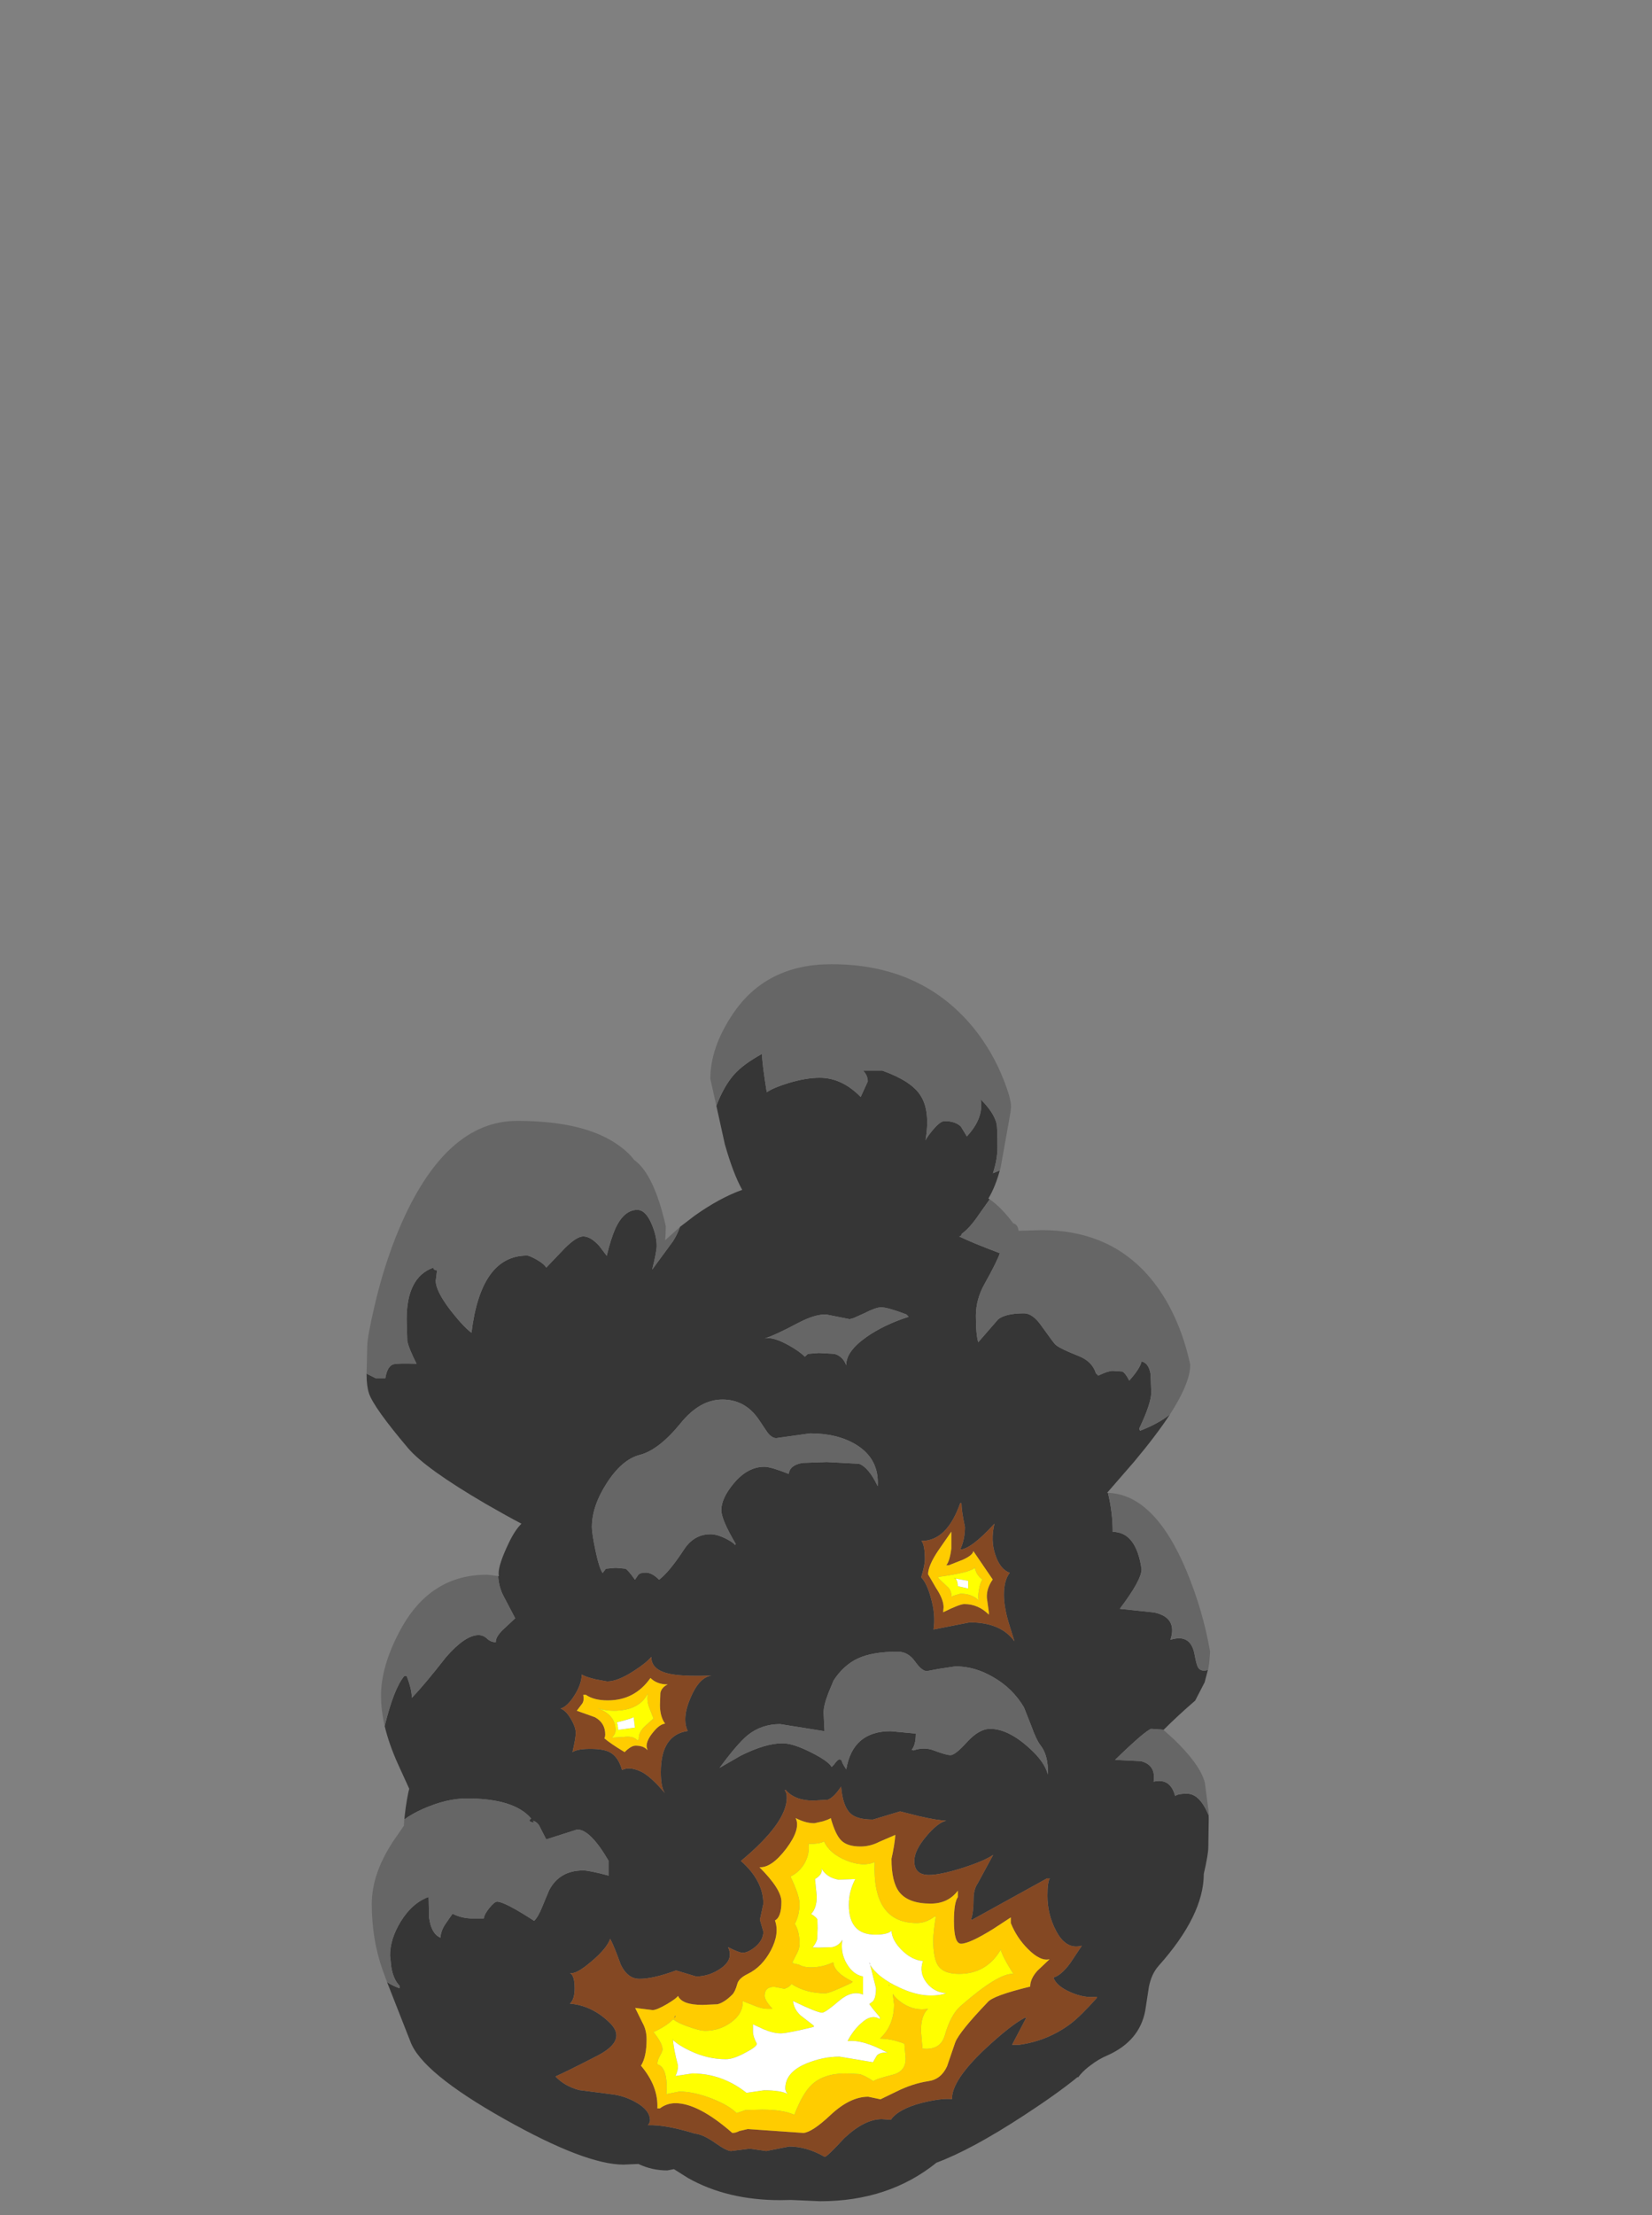 <?xml version="1.0" encoding="UTF-8" standalone="no"?>
<svg xmlns:ffdec="https://www.free-decompiler.com/flash" xmlns:xlink="http://www.w3.org/1999/xlink" ffdec:objectType="frame" height="513.9px" width="383.5px" xmlns="http://www.w3.org/2000/svg">
  <rect width="100%" height="100%" fill="#808080" stroke="none"/>
  <g transform="matrix(1.0, 0.0, 0.0, 1.0, 183.4, 511.25)">
    <use ffdec:characterId="197" height="287.0" transform="matrix(1.0, 0.0, 0.0, 1.0, -98.3, -287.55)" width="195.8" xlink:href="#shape0"/>
  </g>
  <defs>
    <g id="shape0" transform="matrix(1.0, 0.0, 0.0, 1.0, 98.3, 287.55)">
      <path d="M-17.1 -254.7 Q-15.35 -259.3 -12.95 -262.0 -10.85 -264.35 -6.5 -266.75 -6.5 -264.55 -5.4 -257.85 -3.85 -258.9 -0.45 -259.95 3.65 -261.2 6.9 -261.2 12.05 -261.2 16.4 -256.75 L18.05 -260.35 Q18.05 -261.75 16.95 -262.85 L21.45 -262.85 Q28.0 -260.5 30.15 -257.3 32.65 -253.7 31.45 -246.7 31.9 -247.6 33.2 -249.15 34.9 -251.15 35.85 -251.15 38.35 -251.15 39.65 -249.9 L41.05 -247.6 Q45.05 -251.9 44.25 -256.2 47.3 -253.2 47.95 -250.55 48.15 -249.65 48.15 -245.05 48.15 -242.25 47.1 -239.05 L48.7 -239.7 48.9 -240.4 Q47.7 -235.9 46.05 -233.2 L46.35 -233.0 43.8 -229.4 Q41.7 -226.3 39.8 -224.95 39.8 -224.4 39.25 -224.4 42.2 -222.95 48.7 -220.5 48.1 -218.65 45.2 -213.45 43.15 -209.85 43.15 -206.0 43.15 -201.5 43.7 -199.85 L48.35 -205.2 Q50.15 -206.55 54.3 -206.55 56.3 -206.55 58.25 -203.8 61.25 -199.6 61.6 -199.3 62.65 -198.35 67.0 -196.65 70.15 -195.4 71.0 -192.65 L71.55 -192.1 Q73.85 -193.2 74.9 -193.2 L77.15 -193.05 Q77.85 -192.7 78.75 -190.95 81.3 -193.8 81.6 -195.4 83.3 -195.0 83.7 -192.4 L83.85 -188.2 Q83.85 -185.65 81.05 -179.8 L81.25 -179.3 Q85.6 -181.0 88.2 -183.1 85.05 -178.3 79.9 -172.15 L73.6 -164.9 73.8 -164.9 Q74.9 -160.35 74.9 -155.85 80.35 -155.85 81.6 -147.2 81.6 -144.65 76.55 -138.0 L84.55 -137.15 Q90.0 -135.95 88.3 -130.8 93.0 -132.3 93.9 -127.45 94.35 -124.95 94.75 -124.35 95.4 -123.35 97.0 -123.8 L96.25 -120.95 94.05 -116.7 Q90.0 -113.2 86.7 -109.9 L86.7 -109.95 83.85 -110.15 Q82.4 -109.7 75.45 -102.95 L81.45 -102.65 Q85.0 -101.75 84.4 -97.9 88.3 -98.8 89.4 -94.55 89.95 -95.1 92.15 -95.1 95.15 -95.1 97.2 -90.0 L97.15 -91.15 97.2 -89.3 97.1 -82.7 Q97.1 -81.05 96.05 -76.5 96.05 -66.9 85.55 -55.15 83.9 -53.3 83.3 -50.25 L82.45 -44.7 Q81.1 -37.7 73.7 -34.4 71.5 -33.45 69.85 -32.15 68.45 -31.15 67.4 -29.95 L66.85 -29.25 66.8 -29.4 Q62.1 -25.55 54.35 -20.5 42.1 -12.5 34.0 -9.5 22.9 -0.55 7.0 -0.55 L0.2 -0.85 -2.2 -0.8 Q-14.6 -0.8 -23.7 -5.95 L-26.95 -8.0 -28.5 -7.7 Q-32.05 -7.7 -35.2 -9.2 L-38.65 -9.05 Q-47.55 -9.05 -66.35 -19.65 -85.55 -30.45 -88.15 -37.65 L-93.55 -51.4 Q-92.4 -50.6 -90.65 -49.95 L-90.65 -50.55 Q-92.05 -51.95 -92.55 -54.8 L-92.85 -57.55 Q-92.85 -61.4 -90.4 -65.4 -87.75 -69.75 -83.9 -71.15 L-83.8 -66.4 Q-83.3 -62.6 -81.15 -61.7 -81.05 -63.3 -80.05 -64.8 L-78.35 -67.25 Q-76.15 -66.15 -73.65 -66.15 L-71.1 -66.15 Q-70.95 -67.2 -69.75 -68.65 -68.6 -70.05 -68.0 -70.05 -66.25 -70.05 -59.4 -65.6 -58.45 -66.55 -57.55 -68.8 L-55.95 -72.65 Q-53.55 -77.3 -48.0 -77.3 -46.65 -77.3 -42.1 -76.1 L-42.1 -79.5 Q-46.35 -86.8 -49.4 -86.8 L-56.6 -84.5 -58.25 -87.75 Q-58.8 -88.6 -59.7 -88.85 L-59.4 -88.45 Q-60.5 -88.45 -60.5 -89.0 L-60.1 -89.35 Q-64.05 -94.0 -75.05 -94.0 -79.7 -94.0 -85.15 -91.6 -87.75 -90.45 -89.5 -89.15 L-89.6 -88.4 Q-89.3 -92.05 -88.6 -95.45 L-88.4 -96.25 -91.0 -101.95 Q-93.1 -106.6 -94.1 -110.8 -91.95 -119.55 -89.55 -122.4 L-89.0 -122.4 Q-87.8 -119.35 -87.8 -117.35 -85.0 -120.2 -79.85 -126.8 -75.4 -131.9 -72.3 -131.9 -71.2 -131.9 -70.3 -131.05 -69.45 -130.25 -68.3 -130.25 -68.4 -131.35 -66.8 -133.0 L-63.8 -135.8 -66.4 -140.75 Q-67.6 -142.95 -67.75 -145.55 L-68.15 -145.65 -67.6 -145.55 -67.65 -146.2 Q-67.65 -148.35 -65.3 -153.25 -63.9 -156.2 -62.35 -157.75 -65.8 -159.55 -70.65 -162.35 -84.6 -170.5 -88.65 -175.25 -96.65 -184.7 -97.75 -188.0 -98.3 -189.7 -98.3 -192.35 L-98.3 -192.55 -96.2 -191.5 -93.95 -191.5 Q-93.45 -194.45 -91.95 -194.75 -90.85 -195.0 -86.7 -194.85 -88.5 -198.4 -88.85 -200.15 L-89.0 -205.15 Q-89.0 -214.95 -82.8 -217.15 -82.8 -216.6 -81.95 -216.5 L-82.25 -214.1 Q-82.25 -211.7 -78.7 -207.1 -75.7 -203.3 -73.95 -202.05 -71.75 -219.95 -61.05 -219.95 -60.5 -219.95 -58.8 -219.0 -57.0 -217.95 -56.6 -217.15 L-52.2 -221.75 Q-49.5 -224.4 -48.0 -224.4 -46.3 -224.4 -44.3 -222.2 L-42.55 -219.9 Q-41.6 -223.85 -40.6 -226.1 -38.6 -230.55 -35.45 -230.55 -33.5 -230.55 -32.1 -227.2 -30.95 -224.45 -30.95 -222.2 -30.95 -220.95 -32.0 -216.7 L-29.65 -219.9 -27.15 -223.3 Q-26.15 -224.9 -25.55 -226.6 L-22.15 -229.2 Q-16.3 -233.35 -11.1 -235.2 -13.2 -238.95 -15.15 -245.85 L-17.1 -254.7 M13.85 -205.2 L8.3 -206.3 Q5.75 -206.3 2.25 -204.5 L1.75 -204.25 Q-3.4 -201.5 -5.95 -200.7 -4.05 -201.25 -0.15 -199.05 2.15 -197.75 3.45 -196.5 L4.15 -197.15 6.65 -197.35 10.3 -197.15 Q12.25 -196.6 13.05 -194.5 12.95 -197.7 17.8 -201.1 21.9 -203.95 27.55 -205.75 L27.0 -206.3 Q22.65 -207.95 21.15 -207.95 19.95 -207.95 17.2 -206.55 L14.75 -205.45 13.85 -205.2 M47.7 -150.4 Q46.5 -153.75 47.45 -157.75 42.05 -151.85 39.5 -151.75 40.6 -154.05 40.6 -157.0 39.8 -160.75 39.8 -162.5 L39.5 -162.5 Q36.4 -153.7 30.5 -153.75 31.3 -152.85 31.3 -149.45 31.3 -148.15 30.45 -145.3 31.75 -143.95 32.65 -140.7 33.85 -136.6 33.3 -133.2 L41.7 -134.85 Q48.95 -134.85 52.1 -130.45 L50.7 -134.95 Q49.65 -138.6 49.65 -141.25 49.65 -144.6 51.0 -146.35 48.8 -147.15 47.7 -150.4 M15.3 -176.1 Q11.0 -178.7 4.65 -178.7 L-3.2 -177.6 Q-4.25 -177.6 -5.3 -179.0 L-7.35 -182.05 Q-10.5 -186.55 -15.7 -186.55 -20.95 -186.55 -25.4 -181.05 -30.45 -174.85 -34.9 -173.7 -39.0 -172.65 -42.55 -167.15 -46.0 -161.8 -46.0 -156.95 -46.0 -155.5 -45.15 -151.45 -44.3 -147.4 -43.5 -146.3 L-42.75 -147.3 -40.45 -147.5 -38.2 -147.3 Q-37.55 -146.95 -36.0 -144.75 L-35.25 -145.85 Q-34.8 -146.4 -33.5 -146.4 -32.05 -146.4 -30.4 -144.75 -28.05 -146.5 -24.55 -151.85 -22.25 -155.3 -18.45 -155.3 -16.9 -155.3 -14.75 -154.2 -13.2 -153.4 -12.75 -152.8 L-12.6 -153.05 Q-15.95 -158.7 -15.95 -160.9 -15.95 -163.6 -13.15 -167.0 -9.9 -170.95 -5.95 -170.95 -4.5 -170.95 -0.3 -169.3 -0.05 -171.35 2.9 -171.85 L8.55 -172.05 16.0 -171.65 Q18.25 -170.85 20.35 -166.45 20.75 -172.8 15.3 -176.1 M29.0 -125.8 Q27.4 -128.05 25.0 -128.05 19.05 -128.05 15.7 -126.45 12.4 -124.9 10.1 -121.35 L8.9 -118.45 Q7.7 -115.35 7.8 -113.7 L8.0 -109.6 -2.3 -111.25 Q-6.6 -111.25 -9.8 -108.7 -12.2 -106.75 -16.35 -101.1 L-11.5 -103.9 Q-5.7 -106.8 -1.75 -106.8 0.7 -106.8 4.95 -104.65 9.0 -102.6 9.65 -101.3 L10.2 -101.85 Q11.05 -103.05 11.45 -103.05 L11.95 -102.95 Q11.95 -102.4 13.05 -100.75 14.55 -109.6 23.35 -109.6 L29.2 -109.05 Q29.2 -106.45 28.25 -105.3 L28.65 -105.15 Q31.15 -106.0 33.35 -105.15 36.25 -104.05 37.25 -104.05 38.35 -104.05 41.1 -107.1 43.9 -110.15 46.45 -110.15 50.7 -110.15 55.7 -105.55 59.15 -102.4 59.85 -99.55 L59.85 -101.0 Q59.7 -104.3 58.2 -106.25 57.15 -107.6 56.0 -110.85 L54.3 -115.15 Q51.65 -119.6 47.15 -122.15 42.9 -124.65 38.4 -124.65 L34.75 -124.1 31.75 -123.55 Q30.6 -123.55 29.0 -125.8 M59.65 -75.45 L42.25 -65.85 42.0 -65.85 Q42.6 -67.5 42.6 -70.5 42.6 -72.95 43.6 -74.35 L47.15 -80.9 Q45.0 -79.45 39.95 -77.85 34.85 -76.25 32.25 -76.25 28.85 -76.25 28.85 -79.5 28.85 -81.95 31.65 -85.25 34.25 -88.35 36.25 -88.85 34.25 -88.9 29.9 -89.9 L25.55 -91.0 19.25 -89.1 Q15.55 -89.1 14.05 -90.5 12.25 -92.15 11.85 -96.75 10.15 -94.2 8.75 -93.7 L5.4 -93.5 Q1.15 -93.5 -1.0 -95.95 L-1.25 -95.95 Q-0.75 -95.3 -0.75 -94.2 -0.75 -88.35 -11.4 -79.5 -6.2 -74.9 -6.2 -69.55 L-7.0 -65.85 -6.2 -63.1 Q-6.2 -61.1 -8.15 -59.5 -9.8 -58.2 -11.0 -58.2 -11.8 -58.2 -14.4 -59.5 -13.0 -56.7 -16.1 -54.55 -18.8 -52.7 -21.8 -52.7 L-26.45 -54.1 Q-31.75 -52.15 -34.95 -52.15 -37.7 -52.15 -39.3 -55.45 -40.8 -59.65 -41.75 -61.45 -42.55 -59.15 -46.15 -56.15 -49.7 -53.1 -51.1 -53.5 -50.0 -52.95 -50.0 -49.95 -50.0 -47.4 -51.1 -46.4 -45.9 -45.95 -41.8 -41.9 -37.75 -37.9 -44.75 -34.3 -51.75 -30.7 -54.45 -29.5 -52.4 -27.3 -49.0 -26.35 L-41.25 -25.35 Q-38.45 -25.0 -35.85 -23.55 -32.5 -21.7 -32.5 -19.3 -32.5 -18.8 -33.0 -18.2 -28.95 -18.35 -22.1 -16.25 -20.15 -16.05 -17.4 -14.1 -14.7 -12.2 -13.7 -12.2 L-9.35 -12.75 -5.5 -12.2 -0.2 -13.25 Q3.85 -13.25 8.05 -10.85 8.6 -10.85 12.6 -15.2 17.3 -19.6 21.3 -19.6 L23.4 -19.45 Q25.15 -21.95 30.5 -23.35 35.1 -24.5 37.6 -24.25 37.5 -28.55 45.25 -35.85 51.25 -41.45 54.55 -43.15 L54.85 -43.15 51.55 -36.85 53.25 -36.85 Q59.9 -37.8 65.15 -41.75 67.4 -43.45 71.25 -47.75 L71.25 -48.0 Q68.4 -47.6 65.1 -49.05 61.8 -50.5 61.15 -52.45 62.95 -52.95 65.05 -55.8 L67.75 -59.85 Q64.05 -58.8 61.7 -63.4 59.75 -67.15 59.75 -71.45 59.75 -74.6 60.3 -75.45 L59.65 -75.45 M-42.45 -121.15 L-45.2 -121.65 Q-47.6 -122.25 -48.35 -122.75 -48.4 -120.5 -50.05 -117.9 -51.65 -115.35 -53.25 -114.85 -52.0 -114.4 -50.85 -112.4 -49.75 -110.55 -49.75 -109.2 -49.75 -108.0 -50.5 -104.75 -49.4 -105.5 -46.35 -105.5 -43.25 -105.5 -41.8 -104.7 -39.85 -103.65 -39.0 -100.6 -37.3 -101.45 -34.75 -100.3 -32.55 -99.35 -29.05 -95.25 -30.0 -96.6 -30.0 -100.1 -30.0 -108.75 -23.75 -109.65 -25.15 -112.6 -23.1 -117.35 -21.1 -122.1 -18.25 -122.5 -23.5 -122.3 -26.65 -122.7 -32.25 -123.4 -32.2 -126.85 -33.4 -125.4 -36.4 -123.5 -40.05 -121.15 -42.45 -121.15" fill="#363636" fill-rule="evenodd" stroke="none"/>
      <path d="M48.9 -240.4 L48.7 -239.7 47.1 -239.05 Q48.15 -242.25 48.15 -245.05 48.15 -249.65 47.95 -250.55 47.3 -253.2 44.25 -256.2 45.05 -251.9 41.05 -247.6 L39.65 -249.9 Q38.35 -251.15 35.85 -251.15 34.9 -251.15 33.2 -249.15 31.9 -247.6 31.45 -246.7 32.65 -253.7 30.15 -257.3 28.0 -260.5 21.45 -262.85 L16.95 -262.85 Q18.05 -261.75 18.05 -260.35 L16.4 -256.75 Q12.05 -261.2 6.9 -261.2 3.65 -261.2 -0.45 -259.95 -3.85 -258.9 -5.4 -257.85 -6.5 -264.55 -6.5 -266.75 -10.85 -264.35 -12.95 -262.0 -15.35 -259.3 -17.1 -254.7 L-18.5 -260.95 Q-18.5 -268.2 -13.35 -275.9 -5.6 -287.55 9.6 -287.55 30.95 -287.55 43.1 -272.15 47.1 -267.0 49.5 -260.95 51.3 -256.45 51.3 -254.55 L51.3 -254.25 51.25 -254.0 51.25 -253.8 51.2 -253.3 48.9 -240.4 M-25.55 -226.6 Q-26.15 -224.9 -27.15 -223.3 L-29.65 -219.9 -32.0 -216.7 Q-30.95 -220.95 -30.95 -222.2 -30.95 -224.45 -32.1 -227.2 -33.5 -230.55 -35.45 -230.55 -38.6 -230.55 -40.6 -226.1 -41.6 -223.85 -42.55 -219.9 L-44.3 -222.2 Q-46.3 -224.4 -48.0 -224.4 -49.5 -224.4 -52.2 -221.75 L-56.6 -217.15 Q-57.0 -217.95 -58.8 -219.0 -60.5 -219.95 -61.05 -219.95 -71.75 -219.95 -73.95 -202.05 -75.7 -203.3 -78.7 -207.1 -82.25 -211.7 -82.25 -214.1 L-81.95 -216.5 Q-82.8 -216.6 -82.8 -217.15 -89.0 -214.95 -89.0 -205.15 L-88.85 -200.15 Q-88.5 -198.4 -86.7 -194.85 -90.85 -195.0 -91.95 -194.75 -93.45 -194.45 -93.95 -191.5 L-96.2 -191.5 -98.3 -192.55 -98.15 -198.8 Q-98.15 -201.05 -96.45 -208.3 -94.2 -217.95 -90.75 -226.15 -80.15 -251.2 -63.35 -251.2 -48.1 -251.2 -40.25 -245.85 -37.55 -244.0 -36.2 -242.15 -31.6 -238.9 -28.85 -226.8 -28.85 -224.85 -29.0 -223.5 L-25.55 -226.6 M-68.15 -145.65 L-67.75 -145.55 Q-67.6 -142.95 -66.4 -140.75 L-63.8 -135.8 -66.8 -133.0 Q-68.4 -131.35 -68.3 -130.25 -69.45 -130.25 -70.3 -131.05 -71.2 -131.9 -72.3 -131.9 -75.4 -131.9 -79.85 -126.8 -85.0 -120.2 -87.8 -117.35 -87.8 -119.35 -89.0 -122.4 L-89.55 -122.4 Q-91.95 -119.55 -94.1 -110.8 -94.95 -114.5 -94.95 -117.85 -94.95 -124.85 -90.35 -133.3 -83.45 -145.9 -70.45 -145.9 L-70.2 -145.9 -68.15 -145.65 M-89.6 -88.4 L-89.5 -89.15 Q-87.75 -90.45 -85.15 -91.6 -79.7 -94.0 -75.05 -94.0 -64.05 -94.0 -60.1 -89.35 L-60.5 -89.0 Q-60.5 -88.45 -59.4 -88.45 L-59.7 -88.85 Q-58.8 -88.6 -58.25 -87.75 L-56.6 -84.5 -49.4 -86.8 Q-46.35 -86.8 -42.1 -79.5 L-42.1 -76.1 Q-46.65 -77.3 -48.0 -77.3 -53.55 -77.3 -55.95 -72.65 L-57.55 -68.8 Q-58.45 -66.55 -59.4 -65.6 -66.25 -70.05 -68.0 -70.05 -68.6 -70.05 -69.75 -68.65 -70.95 -67.2 -71.1 -66.15 L-73.65 -66.15 Q-76.15 -66.15 -78.35 -67.25 L-80.05 -64.8 Q-81.05 -63.3 -81.15 -61.7 -83.3 -62.6 -83.8 -66.4 L-83.9 -71.15 Q-87.75 -69.75 -90.4 -65.4 -92.85 -61.4 -92.85 -57.55 L-92.55 -54.8 Q-92.05 -51.95 -90.65 -50.55 L-90.65 -49.95 Q-92.4 -50.6 -93.55 -51.4 L-94.65 -54.4 Q-97.1 -61.45 -97.1 -69.5 -97.1 -76.55 -92.1 -84.1 L-89.65 -87.65 -89.6 -88.4 M97.15 -91.15 L97.2 -90.0 Q95.15 -95.1 92.15 -95.1 89.95 -95.1 89.4 -94.55 88.3 -98.8 84.4 -97.9 85.0 -101.75 81.45 -102.65 L75.45 -102.95 Q82.4 -109.7 83.85 -110.15 L86.7 -109.95 86.7 -109.9 89.25 -107.6 Q94.75 -102.25 96.05 -98.45 L96.2 -98.05 96.2 -97.95 96.25 -97.8 96.3 -97.6 97.15 -91.15 M97.0 -123.8 Q95.4 -123.35 94.75 -124.35 94.35 -124.95 93.9 -127.45 93.0 -132.3 88.3 -130.8 90.0 -135.95 84.55 -137.15 L76.55 -138.0 Q81.6 -144.65 81.6 -147.2 80.35 -155.85 74.9 -155.85 74.9 -160.35 73.8 -164.9 84.65 -164.55 92.1 -146.65 95.9 -137.45 97.5 -128.1 L97.5 -127.85 97.3 -125.35 97.05 -123.8 97.0 -123.8 M88.2 -183.1 Q85.6 -181.0 81.25 -179.3 L81.05 -179.8 Q83.85 -185.65 83.85 -188.2 L83.7 -192.4 Q83.3 -195.0 81.6 -195.4 81.3 -193.8 78.75 -190.95 77.85 -192.7 77.15 -193.05 L74.9 -193.2 Q73.85 -193.2 71.55 -192.1 L71.0 -192.65 Q70.15 -195.4 67.0 -196.65 62.65 -198.35 61.6 -199.3 61.25 -199.6 58.25 -203.8 56.3 -206.55 54.3 -206.55 50.15 -206.55 48.35 -205.2 L43.7 -199.85 Q43.15 -201.5 43.15 -206.0 43.15 -209.85 45.2 -213.45 48.1 -218.65 48.7 -220.5 42.2 -222.95 39.25 -224.4 39.8 -224.4 39.8 -224.95 41.7 -226.3 43.8 -229.4 L46.35 -233.0 Q49.05 -231.15 51.8 -227.45 52.9 -227.15 53.05 -225.7 L58.45 -225.85 Q78.2 -225.85 87.8 -208.65 90.85 -203.1 92.5 -196.4 L92.9 -194.65 92.9 -194.6 Q92.9 -190.4 88.2 -183.1 M13.85 -205.2 L14.75 -205.45 17.2 -206.55 Q19.95 -207.95 21.15 -207.95 22.65 -207.95 27.0 -206.3 L27.55 -205.75 Q21.9 -203.95 17.8 -201.1 12.95 -197.7 13.05 -194.5 12.25 -196.6 10.3 -197.15 L6.65 -197.35 4.15 -197.15 3.45 -196.5 Q2.15 -197.75 -0.15 -199.05 -4.05 -201.25 -5.95 -200.7 -3.4 -201.5 1.75 -204.25 L2.25 -204.5 Q5.75 -206.3 8.3 -206.3 L13.85 -205.2 M15.3 -176.1 Q20.75 -172.8 20.35 -166.45 18.25 -170.85 16.0 -171.65 L8.55 -172.05 2.9 -171.85 Q-0.05 -171.35 -0.3 -169.3 -4.5 -170.95 -5.95 -170.95 -9.9 -170.95 -13.15 -167.0 -15.95 -163.6 -15.95 -160.9 -15.95 -158.7 -12.6 -153.05 L-12.75 -152.8 Q-13.2 -153.4 -14.75 -154.2 -16.9 -155.3 -18.45 -155.3 -22.25 -155.3 -24.55 -151.85 -28.05 -146.5 -30.4 -144.75 -32.05 -146.4 -33.5 -146.4 -34.8 -146.4 -35.25 -145.85 L-36.0 -144.75 Q-37.55 -146.95 -38.2 -147.3 L-40.45 -147.5 -42.75 -147.3 -43.5 -146.3 Q-44.3 -147.4 -45.15 -151.45 -46.0 -155.5 -46.0 -156.95 -46.0 -161.8 -42.55 -167.15 -39.0 -172.65 -34.9 -173.7 -30.45 -174.85 -25.4 -181.05 -20.95 -186.55 -15.7 -186.55 -10.5 -186.55 -7.35 -182.05 L-5.3 -179.0 Q-4.25 -177.6 -3.2 -177.6 L4.65 -178.7 Q11.0 -178.7 15.3 -176.1 M29.0 -125.8 Q30.6 -123.55 31.75 -123.55 L34.75 -124.1 38.4 -124.65 Q42.9 -124.65 47.15 -122.15 51.65 -119.6 54.3 -115.15 L56.0 -110.85 Q57.15 -107.6 58.2 -106.25 59.7 -104.3 59.85 -101.0 L59.85 -99.55 Q59.15 -102.4 55.7 -105.55 50.7 -110.15 46.45 -110.15 43.9 -110.15 41.1 -107.1 38.35 -104.05 37.25 -104.05 36.25 -104.05 33.35 -105.15 31.15 -106.0 28.65 -105.15 L28.25 -105.3 Q29.2 -106.45 29.2 -109.05 L23.35 -109.6 Q14.55 -109.6 13.05 -100.75 11.95 -102.4 11.95 -102.95 L11.45 -103.05 Q11.05 -103.05 10.2 -101.85 L9.65 -101.3 Q9.0 -102.6 4.95 -104.65 0.7 -106.8 -1.75 -106.8 -5.7 -106.8 -11.5 -103.9 L-16.35 -101.1 Q-12.2 -106.75 -9.8 -108.7 -6.6 -111.25 -2.3 -111.25 L8.0 -109.6 7.8 -113.7 Q7.7 -115.35 8.9 -118.45 L10.1 -121.35 Q12.4 -124.9 15.7 -126.45 19.05 -128.05 25.0 -128.05 27.4 -128.05 29.0 -125.8" fill="#666666" fill-rule="evenodd" stroke="none"/>
      <path d="M47.7 -150.4 Q48.8 -147.15 51.0 -146.35 49.65 -144.6 49.65 -141.25 49.65 -138.6 50.7 -134.95 L52.1 -130.45 Q48.95 -134.85 41.7 -134.85 L33.3 -133.2 Q33.85 -136.6 32.65 -140.7 31.75 -143.95 30.45 -145.3 31.3 -148.15 31.3 -149.45 31.3 -152.85 30.5 -153.75 36.4 -153.7 39.5 -162.5 L39.8 -162.5 Q39.8 -160.75 40.6 -157.0 40.6 -154.05 39.5 -151.75 42.05 -151.85 47.45 -157.75 46.5 -153.75 47.7 -150.4 M37.45 -152.0 L37.45 -155.9 34.4 -151.5 Q32.05 -148.0 32.05 -146.0 L33.85 -142.9 Q35.65 -140.2 35.65 -138.35 L35.55 -137.2 Q39.4 -139.1 40.45 -139.1 43.7 -139.1 46.15 -136.65 L46.15 -137.25 45.7 -140.5 Q45.55 -142.65 47.05 -144.8 L42.55 -151.4 Q42.45 -150.45 40.15 -149.4 L36.85 -148.1 36.25 -148.1 Q37.05 -148.95 37.45 -152.0 M38.45 -145.0 L38.05 -145.1 38.35 -145.1 38.45 -145.0 M59.65 -75.45 L60.3 -75.45 Q59.75 -74.6 59.75 -71.45 59.75 -67.15 61.7 -63.4 64.05 -58.8 67.75 -59.85 L65.05 -55.8 Q62.95 -52.95 61.15 -52.45 61.8 -50.5 65.1 -49.05 68.4 -47.6 71.25 -48.0 L71.25 -47.75 Q67.4 -43.45 65.15 -41.75 59.9 -37.8 53.25 -36.85 L51.55 -36.85 54.85 -43.15 54.55 -43.15 Q51.25 -41.45 45.25 -35.85 37.5 -28.55 37.6 -24.25 35.1 -24.5 30.5 -23.35 25.15 -21.95 23.4 -19.45 L21.3 -19.6 Q17.3 -19.6 12.6 -15.2 8.6 -10.85 8.05 -10.85 3.85 -13.25 -0.2 -13.25 L-5.5 -12.2 -9.35 -12.75 -13.7 -12.2 Q-14.7 -12.2 -17.4 -14.1 -20.15 -16.05 -22.1 -16.25 -28.95 -18.35 -33.0 -18.2 -32.5 -18.8 -32.5 -19.3 -32.5 -21.7 -35.85 -23.55 -38.45 -25.0 -41.25 -25.35 L-49.0 -26.35 Q-52.4 -27.3 -54.45 -29.5 -51.75 -30.7 -44.75 -34.3 -37.75 -37.9 -41.8 -41.9 -45.9 -45.95 -51.1 -46.4 -50.0 -47.4 -50.0 -49.95 -50.0 -52.95 -51.1 -53.5 -49.7 -53.1 -46.15 -56.15 -42.55 -59.15 -41.75 -61.45 -40.8 -59.65 -39.3 -55.45 -37.7 -52.15 -34.95 -52.15 -31.75 -52.15 -26.45 -54.1 L-21.8 -52.7 Q-18.8 -52.7 -16.1 -54.55 -13.0 -56.7 -14.4 -59.5 -11.8 -58.2 -11.0 -58.2 -9.8 -58.2 -8.15 -59.5 -6.2 -61.1 -6.2 -63.1 L-7.0 -65.85 -6.2 -69.55 Q-6.2 -74.9 -11.4 -79.5 -0.75 -88.35 -0.75 -94.2 -0.75 -95.3 -1.25 -95.95 L-1.0 -95.95 Q1.15 -93.5 5.4 -93.5 L8.75 -93.7 Q10.15 -94.2 11.85 -96.75 12.25 -92.15 14.05 -90.5 15.55 -89.1 19.25 -89.1 L25.55 -91.0 29.9 -89.9 Q34.25 -88.9 36.25 -88.85 34.25 -88.35 31.65 -85.25 28.85 -81.95 28.85 -79.5 28.85 -76.25 32.25 -76.25 34.85 -76.25 39.95 -77.85 45.0 -79.45 47.15 -80.9 L43.6 -74.35 Q42.6 -72.95 42.6 -70.5 42.6 -67.5 42.0 -65.85 L42.25 -65.85 59.65 -75.45 M51.25 -65.1 L51.25 -66.4 47.2 -63.75 Q41.65 -60.3 39.7 -60.3 38.05 -60.3 38.05 -65.55 38.05 -69.85 38.95 -71.1 L38.95 -72.6 Q36.7 -69.6 32.65 -69.6 27.45 -69.6 25.35 -72.3 23.55 -74.65 23.55 -80.0 24.25 -83.1 24.45 -85.55 L20.75 -83.95 Q18.6 -82.85 16.35 -82.85 13.3 -82.85 11.9 -84.25 10.55 -85.55 9.45 -89.45 9.2 -89.2 7.65 -88.7 L5.65 -88.25 Q3.6 -88.25 1.3 -89.45 2.55 -86.95 -0.85 -82.4 -4.3 -77.85 -7.1 -78.05 -2.0 -72.95 -2.0 -70.05 -2.0 -66.45 -3.5 -65.7 -2.4 -62.65 -4.45 -58.75 -6.5 -54.9 -9.8 -53.3 -11.95 -52.25 -12.25 -50.95 -12.75 -49.15 -13.4 -48.5 -15.25 -46.65 -16.85 -46.25 L-20.3 -46.1 Q-25.1 -46.1 -26.0 -48.2 -26.3 -47.65 -28.55 -46.3 -30.95 -44.9 -31.9 -44.9 L-35.95 -45.4 -34.25 -41.95 Q-33.3 -40.25 -33.3 -38.15 -33.3 -34.05 -34.6 -32.0 -30.55 -27.2 -30.8 -22.1 L-30.2 -22.1 Q-28.6 -23.3 -26.6 -23.3 -21.3 -23.3 -13.4 -16.4 -12.6 -16.4 -11.75 -16.85 L-9.8 -17.3 3.1 -16.4 Q5.15 -16.55 9.45 -20.6 13.95 -24.8 18.15 -24.8 L21.0 -24.2 24.6 -25.95 Q28.4 -27.85 32.05 -28.4 35.05 -28.8 36.45 -31.85 L38.35 -37.4 Q39.3 -39.85 45.85 -46.7 47.05 -48.25 55.75 -50.35 55.75 -52.15 57.4 -54.0 L60.25 -56.7 Q58.15 -56.15 55.25 -59.05 52.6 -61.7 51.25 -65.1 M-27.15 -37.95 L-27.2 -38.0 -27.2 -38.3 -27.15 -37.95 M18.6 -55.4 L18.45 -55.7 18.45 -56.0 18.6 -55.4 M23.05 -50.45 L22.95 -50.6 22.95 -50.9 23.05 -50.45 M-42.45 -121.15 Q-40.05 -121.15 -36.4 -123.5 -33.4 -125.4 -32.2 -126.85 -32.25 -123.4 -26.65 -122.7 -23.5 -122.3 -18.25 -122.5 -21.1 -122.1 -23.1 -117.35 -25.15 -112.6 -23.75 -109.65 -30.0 -108.75 -30.0 -100.1 -30.0 -96.6 -29.05 -95.25 -32.55 -99.35 -34.75 -100.3 -37.3 -101.45 -39.0 -100.6 -39.85 -103.65 -41.8 -104.7 -43.25 -105.5 -46.35 -105.5 -49.4 -105.5 -50.5 -104.75 -49.75 -108.0 -49.75 -109.2 -49.75 -110.55 -50.85 -112.4 -52.0 -114.4 -53.25 -114.85 -51.65 -115.35 -50.05 -117.9 -48.4 -120.5 -48.35 -122.75 -47.6 -122.25 -45.2 -121.65 L-42.45 -121.15 M-48.0 -118.05 Q-47.75 -116.7 -48.25 -116.0 L-49.5 -114.35 -45.3 -112.85 Q-42.9 -111.55 -42.9 -108.8 L-42.95 -108.35 -43.1 -107.95 Q-41.65 -106.7 -38.4 -104.75 -36.9 -106.25 -35.85 -106.25 -33.95 -106.25 -33.1 -105.2 L-33.3 -106.1 Q-33.3 -107.55 -31.75 -109.4 -30.25 -111.25 -29.0 -111.35 -30.2 -113.0 -30.2 -115.7 L-30.1 -118.5 Q-29.8 -119.8 -28.4 -120.45 -30.9 -120.45 -32.4 -121.95 -36.05 -116.75 -42.3 -116.75 -45.55 -116.75 -47.4 -118.05 L-48.0 -118.05 M-26.6 -43.7 L-26.6 -43.4 -26.95 -42.95 -26.6 -43.7" fill="#844823" fill-rule="evenodd" stroke="none"/>
      <path d="M37.45 -152.0 Q37.05 -148.95 36.25 -148.1 L36.85 -148.1 40.15 -149.4 Q42.45 -150.45 42.55 -151.4 L47.05 -144.8 Q45.55 -142.65 45.7 -140.5 L46.15 -137.25 46.15 -136.65 Q43.7 -139.1 40.45 -139.1 39.4 -139.1 35.55 -137.2 L35.65 -138.35 Q35.65 -140.2 33.85 -142.9 L32.05 -146.0 Q32.05 -148.0 34.4 -151.5 L37.45 -155.9 37.45 -152.0 M34.45 -145.4 L34.45 -145.1 36.6 -143.05 Q37.45 -142.3 37.5 -140.8 L38.0 -141.05 39.55 -141.5 Q42.2 -141.5 43.75 -140.0 L43.75 -140.3 Q43.6 -140.85 43.85 -142.4 44.15 -144.1 44.65 -144.8 43.15 -145.85 42.85 -147.8 L42.85 -147.5 Q41.8 -146.4 34.45 -145.4 M51.25 -65.1 Q52.6 -61.7 55.25 -59.05 58.15 -56.15 60.25 -56.7 L57.4 -54.0 Q55.75 -52.15 55.75 -50.35 47.05 -48.25 45.85 -46.7 39.3 -39.85 38.35 -37.4 L36.45 -31.85 Q35.05 -28.8 32.05 -28.4 28.4 -27.85 24.6 -25.95 L21.0 -24.2 18.15 -24.8 Q13.95 -24.8 9.45 -20.6 5.15 -16.55 3.1 -16.4 L-9.8 -17.3 -11.75 -16.85 Q-12.6 -16.4 -13.4 -16.4 -21.3 -23.3 -26.6 -23.3 -28.6 -23.3 -30.2 -22.1 L-30.8 -22.1 Q-30.55 -27.2 -34.6 -32.0 -33.3 -34.05 -33.3 -38.15 -33.3 -40.25 -34.25 -41.95 L-35.95 -45.4 -31.9 -44.9 Q-30.95 -44.9 -28.55 -46.3 -26.3 -47.65 -26.0 -48.2 -25.1 -46.1 -20.3 -46.1 L-16.85 -46.25 Q-15.25 -46.65 -13.4 -48.5 -12.75 -49.15 -12.25 -50.95 -11.95 -52.25 -9.8 -53.3 -6.5 -54.9 -4.45 -58.75 -2.4 -62.65 -3.5 -65.7 -2.0 -66.45 -2.0 -70.05 -2.0 -72.95 -7.1 -78.05 -4.3 -77.85 -0.85 -82.4 2.55 -86.95 1.3 -89.45 3.6 -88.25 5.65 -88.25 L7.65 -88.7 Q9.2 -89.2 9.45 -89.45 10.55 -85.55 11.9 -84.25 13.3 -82.85 16.35 -82.85 18.6 -82.85 20.75 -83.95 L24.45 -85.55 Q24.25 -83.1 23.55 -80.0 23.55 -74.65 25.35 -72.3 27.45 -69.6 32.65 -69.6 36.7 -69.6 38.95 -72.6 L38.95 -71.1 Q38.05 -69.85 38.05 -65.55 38.05 -60.3 39.7 -60.3 41.65 -60.3 47.2 -63.75 L51.25 -66.4 51.25 -65.1 M48.85 -59.1 L48.85 -58.8 Q45.55 -53.3 39.25 -53.3 35.75 -53.3 34.45 -55.1 33.25 -56.8 33.25 -61.05 33.25 -63.0 33.85 -66.6 L33.55 -66.6 Q31.55 -65.1 29.45 -65.1 19.05 -65.1 19.65 -79.25 17.0 -78.05 13.1 -79.6 9.15 -81.2 7.9 -84.05 7.0 -83.45 4.3 -83.45 4.6 -81.2 3.4 -79.0 2.15 -76.85 0.1 -75.9 2.2 -71.5 2.2 -69.6 2.2 -66.9 1.1 -64.9 2.2 -63.2 2.2 -60.3 2.2 -59.1 1.6 -58.05 L0.5 -55.9 0.85 -56.0 0.45 -55.8 2.05 -55.45 Q3.2 -54.8 4.75 -54.8 7.55 -54.8 10.05 -56.0 10.2 -53.6 14.55 -51.5 L14.25 -51.2 Q9.2 -48.8 8.2 -48.8 3.7 -48.8 0.35 -50.95 -0.25 -50.15 -1.3 -49.85 L-3.65 -50.3 Q-5.9 -50.3 -5.9 -48.2 -5.9 -47.2 -4.1 -45.2 L-5.3 -45.2 Q-6.4 -45.2 -7.95 -45.8 L-11.0 -47.0 Q-10.85 -44.1 -13.7 -42.05 -16.35 -40.1 -19.7 -40.1 -21.05 -40.1 -24.0 -41.2 -26.1 -41.95 -27.1 -42.75 L-27.3 -42.6 Q-28.85 -41.1 -31.7 -39.8 -29.6 -37.2 -29.6 -35.75 -29.6 -35.35 -30.2 -34.3 -30.8 -33.3 -30.8 -32.3 -28.3 -31.65 -28.7 -25.4 L-25.7 -26.0 Q-22.1 -26.0 -17.5 -24.1 -13.95 -22.6 -12.4 -21.0 L-10.35 -21.7 -6.5 -21.8 Q-1.6 -21.8 1.0 -20.6 2.9 -25.55 5.0 -27.55 7.8 -30.2 12.9 -30.2 L16.05 -30.05 Q17.3 -29.8 19.35 -28.4 19.85 -28.9 23.85 -29.9 26.85 -30.65 26.85 -33.65 L26.55 -37.1 Q23.6 -38.25 20.9 -38.3 24.15 -41.35 24.15 -46.25 L23.85 -48.65 Q24.7 -47.4 26.25 -46.4 29.05 -44.65 32.05 -45.2 30.35 -43.65 30.4 -39.95 L30.75 -35.95 31.6 -35.9 Q35.05 -35.9 35.95 -39.1 37.3 -43.8 39.55 -45.8 48.4 -53.55 51.85 -53.3 49.3 -57.3 48.85 -59.1 M-48.0 -118.05 L-47.4 -118.05 Q-45.55 -116.75 -42.3 -116.75 -36.05 -116.75 -32.4 -121.95 -30.9 -120.45 -28.4 -120.45 -29.8 -119.8 -30.1 -118.5 L-30.2 -115.7 Q-30.2 -113.0 -29.0 -111.35 -30.25 -111.25 -31.75 -109.4 -33.3 -107.55 -33.3 -106.1 L-33.1 -105.2 Q-33.95 -106.25 -35.85 -106.25 -36.9 -106.25 -38.4 -104.75 -41.65 -106.7 -43.1 -107.95 L-42.95 -108.35 -42.9 -108.8 Q-42.9 -111.55 -45.3 -112.85 L-49.5 -114.35 -48.25 -116.0 Q-47.75 -116.7 -48.0 -118.05 M-40.95 -114.35 Q-42.9 -114.35 -44.7 -114.95 -40.5 -113.4 -40.5 -109.85 -40.5 -108.95 -41.35 -108.1 L-38.7 -108.25 Q-36.4 -108.6 -35.4 -107.45 L-35.1 -107.75 Q-35.2 -109.3 -33.75 -110.7 L-31.7 -112.55 -32.75 -115.25 Q-33.3 -116.8 -33.0 -118.35 -35.05 -114.35 -40.95 -114.35 M-26.6 -43.7 L-26.95 -42.95 -26.6 -43.4 -26.6 -43.7" fill="#ffcc00" fill-rule="evenodd" stroke="none"/>
      <path d="M38.95 -143.25 L41.35 -142.7 41.35 -144.5 38.45 -145.0 Q38.95 -144.4 38.95 -143.25 M38.45 -145.0 L38.35 -145.1 38.05 -145.1 38.45 -145.0 M34.45 -145.4 Q41.8 -146.4 42.85 -147.5 L42.85 -147.8 Q43.15 -145.85 44.65 -144.8 44.15 -144.1 43.85 -142.4 43.6 -140.85 43.75 -140.3 L43.75 -140.0 Q42.2 -141.5 39.55 -141.5 L38.0 -141.05 37.5 -140.8 Q37.45 -142.3 36.6 -143.05 L34.45 -145.1 34.45 -145.4 M48.85 -59.1 Q49.3 -57.3 51.85 -53.3 48.4 -53.55 39.55 -45.8 37.3 -43.8 35.95 -39.1 35.05 -35.9 31.6 -35.9 L30.75 -35.95 30.4 -39.95 Q30.35 -43.65 32.05 -45.2 29.05 -44.65 26.25 -46.4 24.7 -47.4 23.85 -48.65 L24.15 -46.25 Q24.15 -41.35 20.9 -38.3 23.6 -38.25 26.55 -37.1 L26.85 -33.65 Q26.85 -30.65 23.85 -29.9 19.85 -28.9 19.35 -28.4 17.3 -29.8 16.05 -30.05 L12.9 -30.2 Q7.8 -30.2 5.0 -27.55 2.9 -25.55 1.0 -20.6 -1.6 -21.8 -6.5 -21.8 L-10.35 -21.7 -12.4 -21.0 Q-13.95 -22.6 -17.5 -24.1 -22.1 -26.0 -25.7 -26.0 L-28.7 -25.4 Q-28.3 -31.65 -30.8 -32.3 -30.8 -33.3 -30.2 -34.3 -29.6 -35.35 -29.6 -35.75 -29.6 -37.2 -31.7 -39.8 -28.85 -41.1 -27.3 -42.6 L-27.1 -42.75 Q-26.1 -41.95 -24.0 -41.2 -21.05 -40.1 -19.7 -40.1 -16.35 -40.1 -13.7 -42.05 -10.85 -44.1 -11.0 -47.0 L-7.95 -45.8 Q-6.4 -45.2 -5.3 -45.2 L-4.1 -45.2 Q-5.9 -47.2 -5.9 -48.2 -5.9 -50.3 -3.65 -50.3 L-1.3 -49.85 Q-0.25 -50.15 0.35 -50.95 3.7 -48.8 8.2 -48.8 9.2 -48.8 14.25 -51.2 L14.55 -51.5 Q10.2 -53.6 10.05 -56.0 7.55 -54.8 4.75 -54.8 3.2 -54.8 2.05 -55.45 L0.45 -55.8 0.85 -56.0 0.5 -55.9 1.6 -58.05 Q2.2 -59.1 2.2 -60.3 2.2 -63.2 1.1 -64.9 2.2 -66.9 2.2 -69.6 2.2 -71.5 0.1 -75.9 2.15 -76.85 3.4 -79.0 4.6 -81.2 4.3 -83.45 7.0 -83.45 7.9 -84.05 9.15 -81.2 13.1 -79.6 17.0 -78.05 19.65 -79.25 19.05 -65.1 29.45 -65.1 31.55 -65.1 33.55 -66.6 L33.85 -66.6 Q33.25 -63.0 33.25 -61.05 33.25 -56.8 34.45 -55.1 35.75 -53.3 39.25 -53.3 45.55 -53.3 48.85 -58.8 L48.85 -59.1 M-27.15 -37.95 Q-27.05 -35.95 -26.0 -32.0 -26.0 -30.8 -26.6 -29.6 L-22.7 -30.2 Q-15.8 -30.2 -10.1 -25.7 L-6.05 -26.3 Q-2.1 -26.3 -0.5 -25.4 -1.1 -26.0 -1.1 -26.75 -1.1 -30.55 4.0 -32.6 7.75 -34.1 11.5 -34.1 L19.25 -32.8 20.15 -34.35 Q20.95 -35.2 22.65 -35.0 16.85 -38.15 13.35 -37.7 14.65 -40.2 16.45 -41.8 18.9 -44.1 20.85 -42.8 L20.85 -43.25 Q19.25 -45.1 18.4 -46.3 L19.25 -46.95 Q19.95 -47.75 19.95 -50.0 L18.6 -55.4 Q20.35 -52.45 25.45 -50.1 31.45 -47.3 36.25 -48.8 33.4 -49.05 31.7 -51.25 29.9 -53.55 30.85 -56.3 28.35 -56.45 25.95 -58.8 23.65 -61.1 23.55 -63.3 22.65 -62.4 19.8 -62.4 13.65 -62.4 13.65 -69.3 13.65 -72.5 15.15 -75.3 L11.25 -75.15 Q8.5 -75.65 7.3 -77.75 7.7 -76.45 5.8 -75.3 L6.2 -71.4 Q6.25 -68.6 4.9 -67.2 6.15 -66.45 6.35 -65.9 L6.4 -63.9 6.3 -61.35 Q6.1 -60.5 5.25 -59.45 L6.55 -59.4 9.8 -59.5 Q11.3 -59.8 12.15 -61.2 11.65 -58.2 13.2 -55.6 14.7 -53.1 16.95 -52.7 L16.95 -48.5 Q14.35 -49.55 11.45 -47.1 8.2 -44.3 7.45 -44.3 6.3 -44.3 0.7 -47.0 0.85 -45.2 2.4 -43.7 L5.5 -41.3 5.5 -41.0 Q-0.65 -39.5 -2.15 -39.5 -3.9 -39.5 -6.25 -40.5 L-8.6 -41.6 -8.6 -39.95 Q-8.6 -38.75 -7.7 -37.1 -7.7 -36.4 -10.4 -35.0 -13.15 -33.5 -14.9 -33.5 -19.05 -33.5 -23.1 -35.4 -25.95 -36.75 -27.15 -37.95 L-27.2 -38.3 -27.2 -38.0 -27.15 -37.95 M23.05 -50.45 L22.95 -50.9 22.95 -50.6 23.05 -50.45 M-40.95 -114.35 Q-35.05 -114.35 -33.0 -118.35 -33.3 -116.8 -32.75 -115.25 L-31.7 -112.55 -33.75 -110.7 Q-35.2 -109.3 -35.1 -107.75 L-35.4 -107.45 Q-36.4 -108.6 -38.7 -108.25 L-41.35 -108.1 Q-40.5 -108.95 -40.5 -109.85 -40.5 -113.4 -44.7 -114.95 -42.9 -114.35 -40.95 -114.35 M-36.3 -112.85 Q-36.85 -112.5 -40.2 -111.65 -39.95 -111.15 -39.9 -109.9 L-36.0 -110.45 -36.3 -112.85" fill="#ffff00" fill-rule="evenodd" stroke="none"/>
      <path d="M38.95 -143.25 Q38.95 -144.4 38.45 -145.0 L41.35 -144.5 41.35 -142.7 38.95 -143.25 M-27.15 -37.95 Q-25.95 -36.75 -23.1 -35.4 -19.05 -33.5 -14.9 -33.5 -13.15 -33.5 -10.4 -35.0 -7.7 -36.4 -7.7 -37.1 -8.6 -38.75 -8.6 -39.95 L-8.6 -41.6 -6.25 -40.5 Q-3.9 -39.5 -2.15 -39.5 -0.65 -39.5 5.5 -41.0 L5.5 -41.3 2.4 -43.7 Q0.85 -45.2 0.7 -47.0 6.3 -44.3 7.45 -44.3 8.2 -44.3 11.45 -47.1 14.35 -49.55 16.95 -48.5 L16.95 -52.7 Q14.7 -53.1 13.2 -55.6 11.65 -58.2 12.15 -61.2 11.3 -59.8 9.8 -59.5 L6.55 -59.4 5.25 -59.45 Q6.1 -60.5 6.3 -61.35 L6.4 -63.9 6.35 -65.9 Q6.15 -66.45 4.9 -67.2 6.25 -68.6 6.2 -71.4 L5.8 -75.3 Q7.7 -76.45 7.3 -77.75 8.5 -75.65 11.25 -75.15 L15.15 -75.3 Q13.65 -72.5 13.65 -69.3 13.65 -62.4 19.8 -62.4 22.65 -62.4 23.55 -63.3 23.65 -61.1 25.95 -58.8 28.35 -56.45 30.85 -56.3 29.9 -53.55 31.7 -51.25 33.4 -49.05 36.25 -48.8 31.45 -47.3 25.45 -50.1 20.35 -52.45 18.6 -55.4 L19.95 -50.0 Q19.95 -47.75 19.25 -46.95 L18.4 -46.3 Q19.25 -45.1 20.85 -43.25 L20.85 -42.8 Q18.9 -44.1 16.45 -41.8 14.65 -40.2 13.35 -37.7 16.85 -38.15 22.65 -35.0 20.95 -35.2 20.15 -34.35 L19.25 -32.8 11.5 -34.1 Q7.75 -34.1 4.0 -32.6 -1.1 -30.55 -1.1 -26.75 -1.1 -26.0 -0.5 -25.4 -2.1 -26.3 -6.05 -26.3 L-10.1 -25.7 Q-15.8 -30.2 -22.7 -30.2 L-26.6 -29.6 Q-26.0 -30.8 -26.0 -32.0 -27.05 -35.95 -27.15 -37.95 M18.6 -55.4 L18.45 -56.0 18.45 -55.7 18.6 -55.4 M-36.3 -112.85 L-36.0 -110.45 -39.9 -109.9 Q-39.95 -111.15 -40.2 -111.65 -36.85 -112.5 -36.3 -112.85" fill="#ffffff" fill-rule="evenodd" stroke="none"/>
    </g>
  </defs>
</svg>
